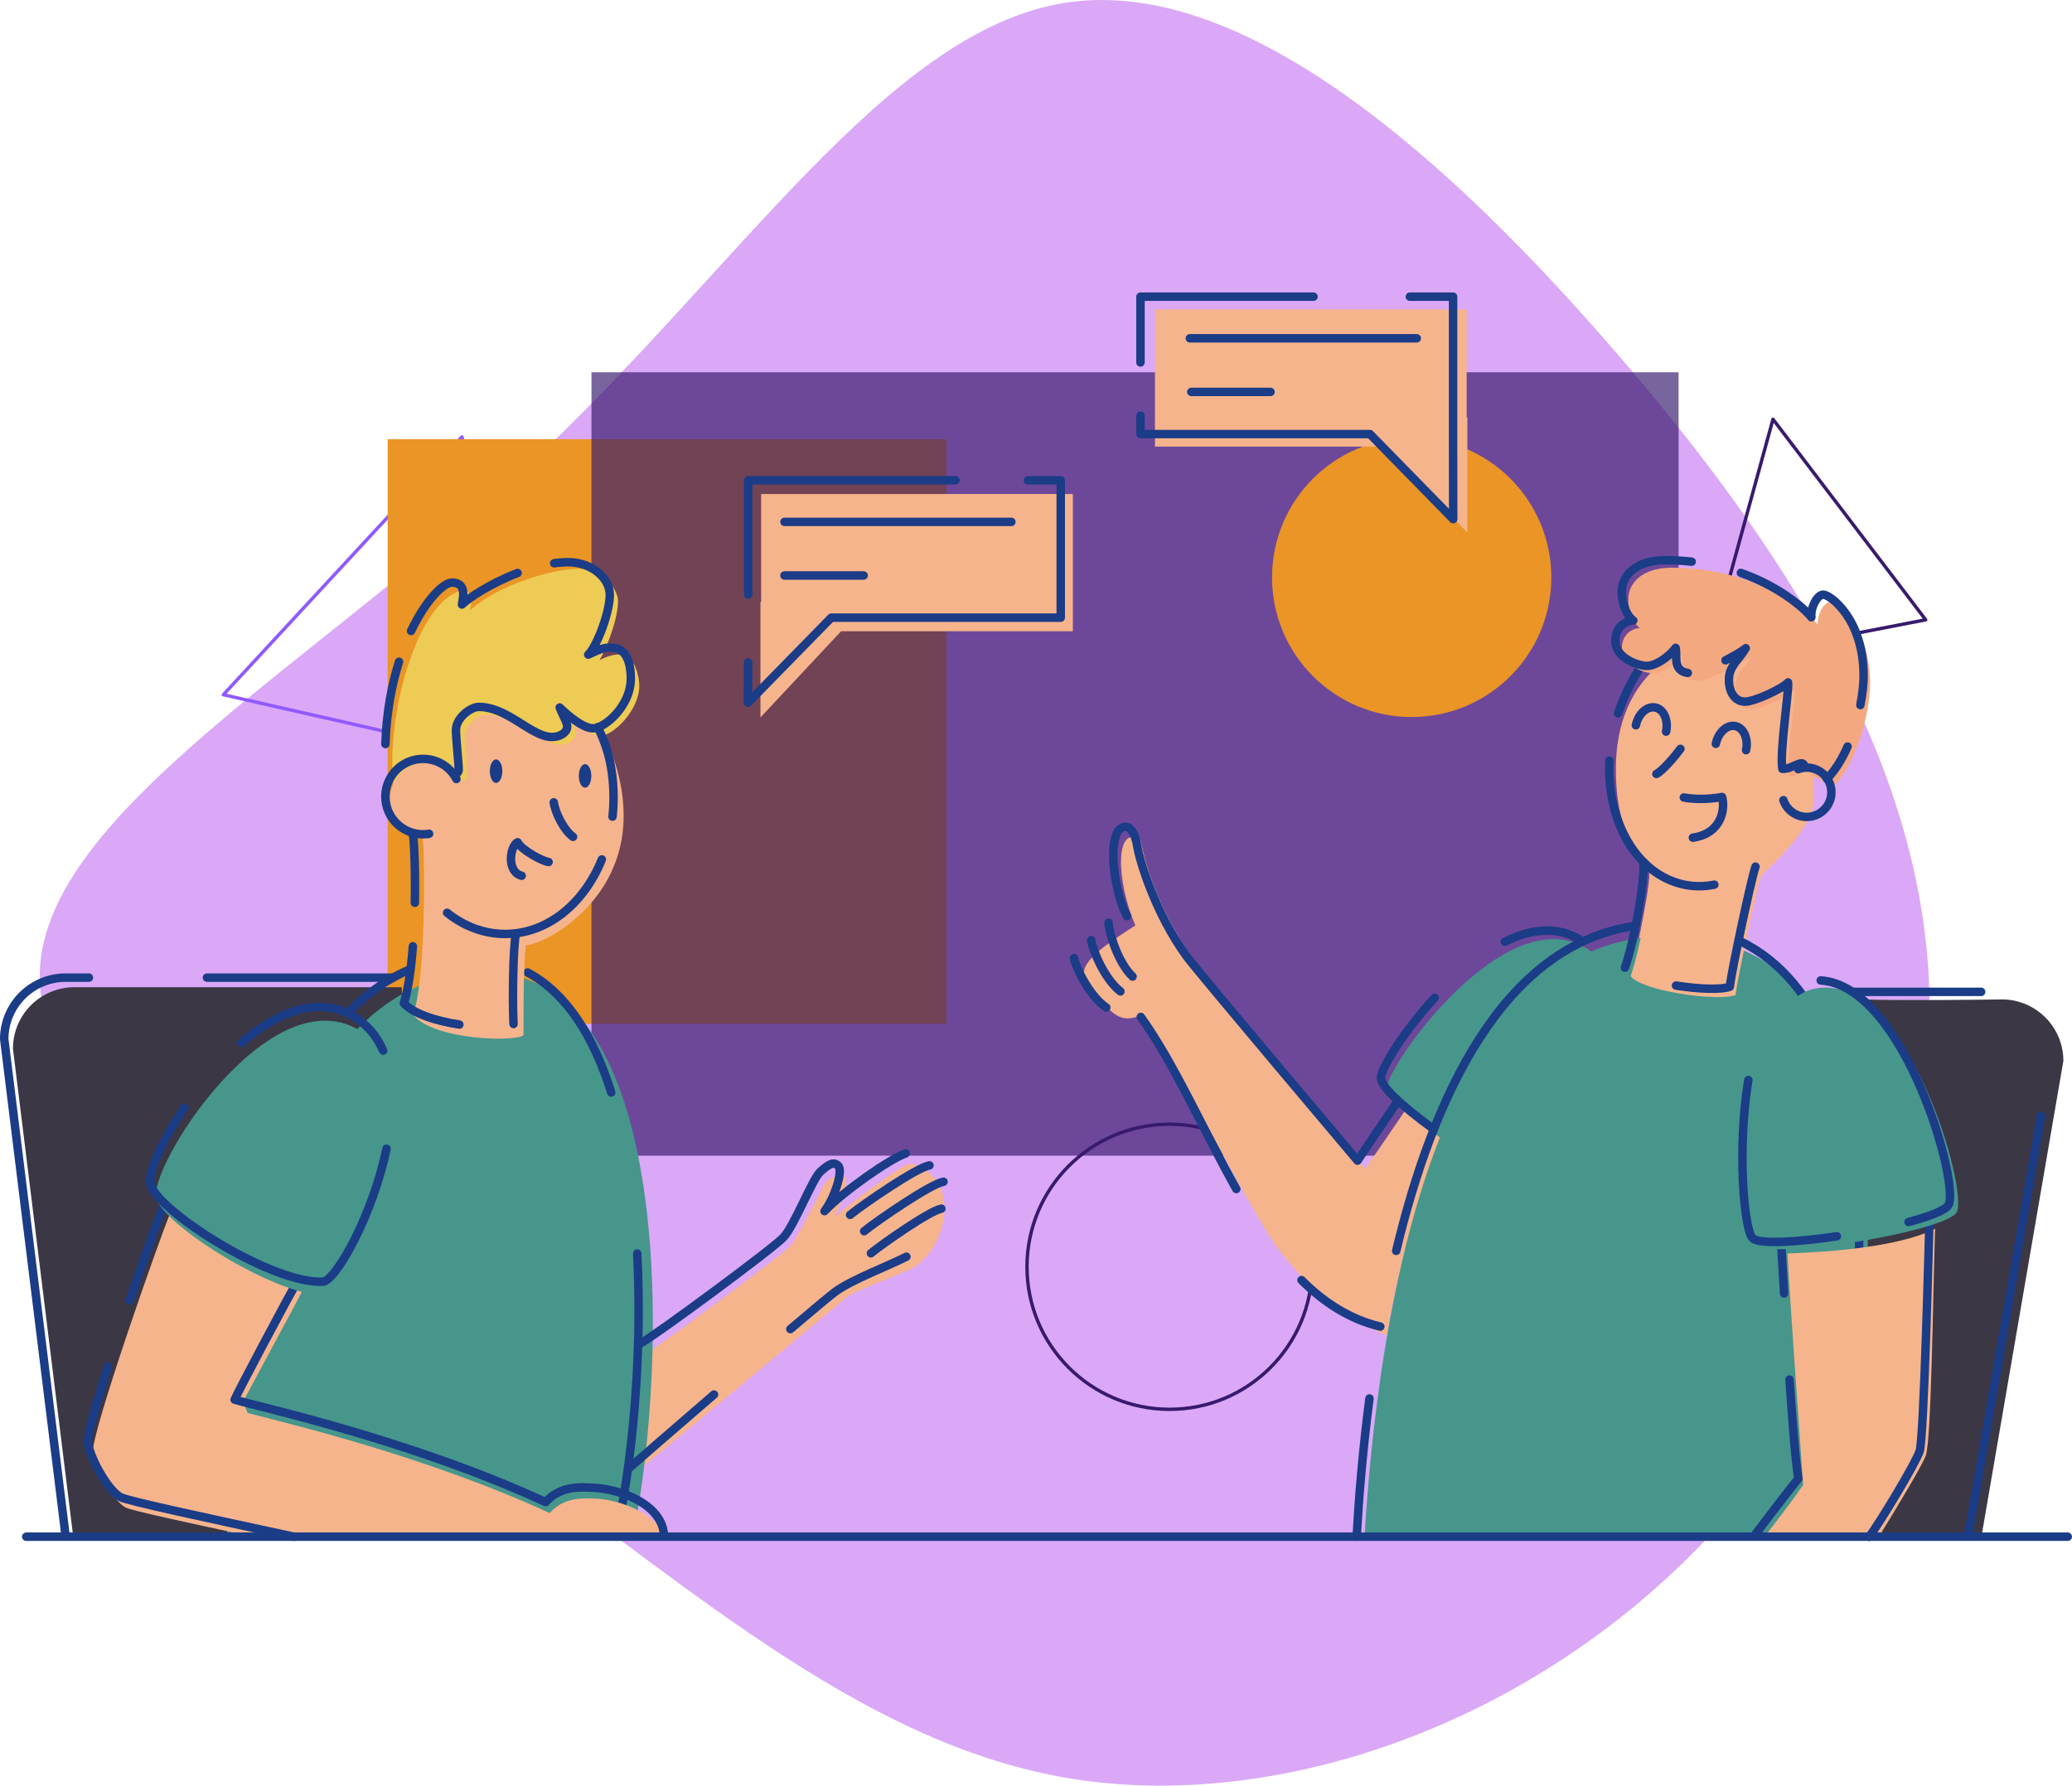 <svg xmlns="http://www.w3.org/2000/svg" viewBox="0 0 6120.9 5275.15"><defs fill="#000000"><style>.cls-1{fill:#daa8f7;}.cls-2,.cls-3,.cls-9{fill:none;stroke-linecap:round;stroke-linejoin:round;}.cls-2{stroke:#9159fc;}.cls-2,.cls-3{stroke-width:10px;}.cls-3{stroke:#381a6d;}.cls-4{fill:#ea9525;}.cls-5{fill:#381a6d;opacity:0.67;isolation:isolate;}.cls-6{fill:#f6b48d;}.cls-7{fill:#3c3744;}.cls-8{fill:#46968c;}.cls-9{stroke:#1b3c87;stroke-width:25px;}.cls-10{fill:#eecb55;}.cls-11{fill:#1b3c87;}.cls-12{fill:#f4a880;}</style></defs><title>drawkit-grape-pack-illustration-4</title><g id="Layer_2" data-name="Layer 2"><g id="Layer_1-2" data-name="Layer 1"><path class="cls-1" d="M4777.44,1045.43C5275.3,1621.76,5660,2231.55,5697.26,2877.35c36,645.81-276.59,1328.92-774.45,1785.61-496.57,456.7-1179.68,687-1765,590.49-584.06-97.77-1072.91-522.31-1693-979C846,3817.76,94.72,3328.9,117.87,2864.49c21.87-465.7,818.19-908.25,1438.27-1485.87C2176.21,802.29,2618.76,92.16,3144.92,8.54S4280.87,469.09,4777.44,1045.43Z" fill="#000000"/><path class="cls-2" d="M659.78,2052.34l352.41-380.77L1364.6,1290.8l153.55,495.58L1671.71,2282l-506-114.81Z" fill="#000000"/><path class="cls-3" d="M5237.57,1238.58l-197.18,718.05L5688.69,1831Z" fill="#000000"/><path class="cls-4" d="M1145.14,1297.46H2795.69V3024.25H1145.14Z" fill="#000000"/><path class="cls-5" d="M1747.26,1099.76H4958.67V3414.13H1747.26Z" fill="#000000"/><path class="cls-4" d="M3757.75,1705.78c0-227.82,184.69-412.5,412.5-412.5s412.51,184.68,412.51,412.5-184.69,412.5-412.51,412.5S3757.75,1933.6,3757.75,1705.78Z" fill="#000000"/><path class="cls-3" d="M3033.84,3742.32c0-232.59,188.56-421.15,421.15-421.15s421.14,188.56,421.14,421.15S3687.58,4163.46,3455,4163.46,3033.84,3974.91,3033.84,3742.32Z" fill="#000000"/><path class="cls-6" d="M4332.74,913.82v319.25l2,0v340.81l-238.12-254.6H3411.93V913.82Z" fill="#000000"/><path class="cls-6" d="M2248.45,1459.45V1778.7l-2,0v340.81l238.13-254.59h684.71V1459.45Z" fill="#000000"/><path class="cls-6" d="M4773.45,2273.13c0,228.33,99.24,269.73,99.24,311.14s-45,268.51-57.84,298.35c33.49,46.88,269.73,71.24,314.79,59.06,3.65-44.45,60.28-333.67,73.07-353.15s155.87-134,155.87-228.94c0-212.5-14-495-155.26-495C5031.61,1864.57,4773.45,1948,4773.45,2273.13Z" fill="#000000"/><path class="cls-7" d="M5486.22,2952.49c-110.46,2.74-349.13,45.53-349.13,45.53-1.37,116.6,30.42,1352.47,35.22,1538.39h681.62L6095.4,3134.14a181.64,181.64,0,0,0-181.65-181.65s-293.37,4.25-407.28,0C5500.35,2952.29,5493.58,2952.3,5486.22,2952.49Z" fill="#000000"/><path class="cls-6" d="M1903,4002.43C1941.87,3981,2317.52,3703,2338.06,3677s94.27-174.55,100.47-184.24,45.64-27.81,50.57-23.63c30.26,25.69-18.24,113.15-24,126.52,28.17-25.71,206.39-165.06,228.23-158.21,157,49.29,98.25,258.81-.42,309.86-27,14-174.83,70.42-189,82.78s-636,530.08-649.93,540C1846.21,4334.39,1864.06,4023.83,1903,4002.43Z" fill="#000000"/><path class="cls-6" d="M4154.11,3276.08c-26.76,39.61-94.44,138.43-121.21,177-287.91-378.81-586-598.17-664.25-972-75.76-48.21-71.41,123.84-14.5,252.64-88.85,56.84-173,113.85-147.15,156,99,161.17,128.79,110.46,165.77,113.78S3706,3614.1,3791.35,3709.62c62.9,70.41,111.77,152.73,306.2,236.38,20.9-177.94,151.93-599.27,178.68-631.25C4252.2,3297.55,4180.87,3236.48,4154.11,3276.08Z" fill="#000000"/><path class="cls-8" d="M4249.67,3357.6c-89.15-68-149.42-121.52-151-146.65-3.77-59.43,352.43-565.88,594.8-405.27C4796.3,2880.4,4426,3489.12,4249.67,3357.6Z" fill="#000000"/><path class="cls-9" d="M4445.43,2782.1c78.1-38.74,158.23-48.46,228.73-1.74" fill="#000000"/><path class="cls-9" d="M4230.38,3332.28c-90.48-66.18-149.42-121.52-151-146.65-1.63-25.7,64-135,158.68-237.73" fill="#000000"/><path class="cls-8" d="M4919.22,2765.74c-712.79,6.51-855,1230.58-888,1770.67h1349.4c170.27-529.81,296.16-1660.16-349.44-1762.17A681.66,681.66,0,0,0,4919.22,2765.74Z" fill="#000000"/><path class="cls-7" d="M219.9,2916.42A181.65,181.65,0,0,0,38.25,3098.08s130.67,1058,178.31,1443.66h982.19c-.09-62.22-2-1374.53-12.06-1625.32Z" fill="#000000"/><path class="cls-8" d="M1435.34,2873c-653.51,0-782.65,1139.83-763.63,1668.72H1869.5C1976.13,4018,1993.82,2873,1435.34,2873Z" fill="#000000"/><path class="cls-9" d="M1882.44,3703.12c16.19,309-16.62,630.73-62.88,836.37" fill="#000000"/><path class="cls-9" d="M1558.61,2872.88c116.35,61.92,195.63,191.24,247.06,354.53" fill="#000000"/><path class="cls-9" d="M1037,2982.8c51.66-51,109.25-91.57,173.33-118.79" fill="#000000"/><path class="cls-9" d="M1890.38,3969.79c43.9-23.11,391.41-280,423.71-314.09s86-173.8,109.49-194.47,39.13-32,53.11-16.59-10.57,92.72-41,133.29c57.36-59.54,192.31-154,240-170.56" fill="#000000"/><path class="cls-9" d="M2109.24,4119.72c-122.41,105.47-233.18,201.63-252.66,219.08" fill="#000000"/><path class="cls-9" d="M2677.62,3712.56c-53.52,27.27-159.16,67.06-208,101.92-13.94,9.95-66.25,53.68-134.91,112" fill="#000000"/><path class="cls-9" d="M2511.29,3589c16.66-13.8,68.3-50.7,119.76-84,47.79-31,95.43-58.82,114.73-62.21" fill="#000000"/><path class="cls-9" d="M2552.78,3637.22c16.66-13.79,68.3-50.7,119.76-84,47.79-30.95,95.43-58.81,114.73-62.2" fill="#000000"/><path class="cls-9" d="M2572.77,3702.45c14.8-12.44,60.65-45.72,106.33-75.77,42.44-27.91,84.73-53,101.87-56.09" fill="#000000"/><path class="cls-6" d="M5202.93,2584.88c-13,37.1-71.55,311.56-75.88,354.85-55,19.79-281.27-13.07-309.72-56.36,27.83-81.63,57.41-243.59,54.93-311.62" fill="#000000"/><path class="cls-9" d="M4800.32,2858.73c27.83-81.63,57.41-243.59,54.93-311.61" fill="#000000"/><path class="cls-9" d="M5185.92,2560.24c-13,37.11-71.55,311.56-75.88,354.85-26.73,9.61-93.82,6.81-159-3.58" fill="#000000"/><path class="cls-9" d="M4779.8,2107.48c17.47-52.19,43.41-103.22,69.91-141.77" fill="#000000"/><path class="cls-9" d="M5064.4,2613.49c-29.82,6-60.07,6.21-89.85-.16-139.41-29.81-228.16-185.25-220.27-366.31" fill="#000000"/><path class="cls-9" d="M5139.37,2779.77c498.73,240,370.55,1285.89,208.27,1759.3" fill="#000000"/><path class="cls-9" d="M4124.52,3695.35C4233.81,3239,4439.4,2795.13,4826,2735.65" fill="#000000"/><path class="cls-9" d="M4007.74,4539.56c6.07-108.79,17.26-251.12,37.84-408.25" fill="#000000"/><path class="cls-9" d="M5286.48,4075.46c9,133,18.79,255.82,26.32,292.48-39.78,48.37-132.27,171.22-132.27,171.22" fill="#000000"/><path class="cls-9" d="M5261.48,3669.45c1.14,16.67,4.46,75.13,9,151.87" fill="#000000"/><path class="cls-9" d="M4129.17,3252.46c-13.34,19.52-118.86,176.32-118.86,176.32s-472-558.51-504-602.29C3410.62,2695.75,3365,2536.08,3359.75,2501c-5-33.14-21-72.26-48.73-53.92-43.78,33-15.16,201.77,18.45,259.44" fill="#000000"/><path class="cls-9" d="M3274.76,2725.82c1.14,29.1,27.89,118.55,71,159.14" fill="#000000"/><path class="cls-9" d="M3223.49,2777.55c4,28.84,39.46,115.22,86.4,151.35" fill="#000000"/><path class="cls-9" d="M3172.63,2830.51c5.74,28.55,46.33,112.63,95.36,145.87" fill="#000000"/><path class="cls-9" d="M3652.21,3512.68c-97.74-173.55-180.68-366.94-282.21-508.48" fill="#000000"/><path class="cls-9" d="M4077.63,3919.1c-90.36-21.75-166.35-71-232.85-137.41" fill="#000000"/><path class="cls-9" d="M4832.51,2142.63c7.19-34.13,33-57.59,57.67-52.4s38.83,37.06,31.65,71.2" fill="#000000"/><path class="cls-9" d="M5068.75,2197.44c7.18-34.13,33-57.59,57.67-52.4s38.83,37.06,31.65,71.2" fill="#000000"/><path class="cls-9" d="M4964.19,2212.23c-14.65,20.26-53,65.46-71.07,74.19" fill="#000000"/><path class="cls-9" d="M4974.19,2356c21,4.23,66.72,7.21,113-1.54,9.54,33.91,0,107.83-86.24,120.19" fill="#000000"/><path class="cls-9" d="M611.32,2888.11H1161" fill="#000000"/><path class="cls-9" d="M194,4539.2,12.5,3069.77a181.66,181.66,0,0,1,181.67-181.66h68.44" fill="#000000"/><path class="cls-9" d="M5852.52,2930.08H5472.3" fill="#000000"/><path class="cls-9" d="M5813.75,4539.49l215.69-1243.12" fill="#000000"/><path class="cls-9" d="M2209.93,1957l-.18,118.91,245.9-251.22h677.88V1418.77h-97.2" fill="#000000"/><path class="cls-9" d="M2822.62,1418.77h-612.5v337.74" fill="#000000"/><path class="cls-9" d="M2317.36,1541.73h670.31" fill="#000000"/><path class="cls-9" d="M2317.36,1700.14h234" fill="#000000"/><path class="cls-9" d="M4164.82,876.46h127.69v405.93l.37,251.22L4047,1282.39H3369.1v-54.61" fill="#000000"/><path class="cls-9" d="M3369.1,1070.9V876.46h511.14" fill="#000000"/><path class="cls-9" d="M4185.27,999.42H3515" fill="#000000"/><path class="cls-9" d="M3753.24,1157.83h-234" fill="#000000"/><path class="cls-6" d="M501.46,3584.11l.69,1.78c-23.81,53.37-237.19,657.46-227.81,707.52,9.43,50.39,59.44,139.21,96.22,159.75,16.81,9.41,185.18,45.46,386,88.58H1967.69c-24.74-63-128.13-114.95-223.79-115.14-32.45-1.07-83.22,1.15-120.09,43.29-364.87-168.4-773.59-264.65-892.41-295.59l-13-33.66c39.51-75.57,158.62-294.25,175.25-328.31C830.35,3780.16,505.82,3586.72,503,3585l-.21-.6c0,.07-.13.28-.16.35Z" fill="#000000"/><path class="cls-9" d="M318.55,4037.81c-36,113.43-62.47,206.83-59,225.24,9.43,50.38,59.41,139.17,96.19,159.73,20.34,11.36,258.6,62.09,512.74,117" fill="#000000"/><path class="cls-9" d="M486.19,3553.78c-9.38,20.35-55.08,147.11-103,288.22" fill="#000000"/><path class="cls-9" d="M881.79,3779.93c-24.63,40.1-184.64,342.37-188.67,355,75.66,22.11,525.09,120.86,918.87,302.61,36.88-42.15,87.63-44.36,120.08-43.28,110.44.21,229.35,57.34,229.35,145" fill="#000000"/><path class="cls-8" d="M1059.75,3042.47c272.37,159.25-13.08,765.11-86.78,784.38-144.83,10-478.35-199.1-510.45-283.74S791,2885.31,1059.75,3042.47Z" fill="#000000"/><path class="cls-9" d="M1141.8,3393.71c-40.56,193.68-145.22,381.87-185.78,392.48-144.83,10-478.35-199.11-510.45-283.76-11.76-31,29.21-127.65,99.07-229.89" fill="#000000"/><path class="cls-9" d="M713,3080.77c104.54-89.76,224.27-140.7,329.84-79,42,24.57,70.77,59.78,89.07,101.83" fill="#000000"/><path class="cls-6" d="M1220.14,2997.36c39.66-107.81,33.53-470.22,29.6-506.07-4.74-43.27-37.32-355.3,40.91-421.22s198.47-139.79,269.45-134.72,282.22,217.63,282.22,475-234,380.31-288.89,382c-7.5,57.15-6.92,210.12-6.92,265.53C1524,3079.47,1277.67,3072.21,1220.14,2997.36Z" fill="#000000"/><path class="cls-10" d="M1259.2,2265.68c-36.67-2.24-65.15,30.84-95.77,62.41C1136,2125,1231.69,1767.87,1369,1743.44c23.6.93,26.57,32.21,19.68,59.74,86.13-78.56,247.91-122.21,316.58-122.79,89,0,120.46,70.19,120.46,94.28,0,61-40,152.14-54.71,175.74,23.54-12.52,42.4-17.09,60.59-17.09,45.78,0,57,71,57,92.16,0,73.84-78.19,149-117,149-18.19,0-68.47-28.33-83.71-49.47,5.37,15.7,11.33,20.1,11.55,44.23.17,19.91-28.77,30.84-46,30.84-45.62,0-136.06-89-218.8-89-27.53,0-62.27,39.45-62.27,61.69S1384,2300,1377,2303.65c-21.36,16.83-31.27-33.23-116.07-38.67" fill="#000000"/><path class="cls-9" d="M1777.92,2538.88c-52.85,130.67-160.88,220.21-285.57,220.21-63.14,0-122-23-171.6-62.6" fill="#000000"/><path class="cls-9" d="M1765.89,2148.79c31.51,62.26,46.55,129.07,46.55,208.3a509.08,509.08,0,0,1-3,55.36" fill="#000000"/><path class="cls-9" d="M1517,3025.08c-3.45-63.75-1.5-229.93,7.11-266.11" fill="#000000"/><path class="cls-9" d="M1219.66,2795.48c-5,65.13-13.3,126.11-26.6,168.15,25.34,29.72,93.29,52.45,164,63.09" fill="#000000"/><path class="cls-9" d="M1219.48,2462.81c3.89,18.6,7.78,104.86,6,204.19" fill="#000000"/><path class="cls-11" d="M1447,2278.2c0-19.23,8.27-34.83,18.48-34.83s18.47,15.6,18.47,34.83-8.27,34.83-18.47,34.83S1447,2297.44,1447,2278.2Z" fill="#000000"/><path class="cls-11" d="M1709.86,2292.13c0-19.23,8.27-34.82,18.47-34.82s18.48,15.59,18.48,34.82-8.27,34.83-18.48,34.83S1709.86,2311.37,1709.86,2292.13Z" fill="#000000"/><path class="cls-9" d="M1635.8,2370.21c4.33,30.69,29.4,82.12,57.06,102" fill="#000000"/><path class="cls-9" d="M1620.68,2546.56c-19-2.59-79.54-35-91.64-58.35-22.48,10.81-33.72,87.31,12.1,99" fill="#000000"/><path class="cls-9" d="M1766.32,2148.68a45.32,45.32,0,0,1-14.83,2.9c-36.62,0-98.11-61.5-98.11-61.5,13.82,33.86,22.11,43.53,22.11,57.35s-17.28,29-42.83,29.71c-62.24,1.77-131-88.72-218.36-88.72-22.77,0-67.26,31.17-67.26,68.84,0,25.42,8,98.5,8,116,0,7-4,11.68-11.46,14.81" fill="#000000"/><path class="cls-9" d="M1637.14,1663.91A318.46,318.46,0,0,1,1679,1661c67.71,0,122.29,45.6,122.29,96.73s-38,152-63.57,176.19c33.86-15.2,43.53-20.73,67-20.73,49.52,0,58.73,52.51,58.73,91.89,0,69.13-58.15,129.87-97.1,143.58" fill="#000000"/><path class="cls-9" d="M1214.29,1864.09c44.55-93.44,96.58-143,120.72-143,46.61,0,31.5,49.13,29.61,64.88,17-17.43,83.8-62.38,164.45-93.33" fill="#000000"/><path class="cls-9" d="M1138.49,2198.11c3.23-94.18,18.85-175.57,40.22-243.13" fill="#000000"/><path class="cls-6" d="M1280.43,2473.85a111.32,111.32,0,1,1,80.75-161.79" fill="#000000"/><path class="cls-9" d="M1267.61,2463.17a111.32,111.32,0,1,1,80.75-161.79" fill="#000000"/><path class="cls-6" d="M5716.5,3629.83c-81.5,41.85-238,66.27-436,73.19,5.5,116.25,32.1,482.79,46.25,683.94-30.82,44.95-75.84,103.66-111.69,149.45h337.22c52.81-85,125.77-206.9,136.59-235.95C5705.5,4255.81,5710.19,3823.6,5716.5,3629.83Z" fill="#000000"/><path class="cls-9" d="M5700.08,3592.52c-1.5,53.19-16.48,657-29.21,694.46s-116,208.64-149,253" fill="#000000"/><path class="cls-8" d="M5357.89,2921.42c273.7-59.76,461.59,605.44,421.54,661.37s-533.34,137.08-577.38,97S5128.68,2971.47,5357.89,2921.42Z" fill="#000000"/><path class="cls-9" d="M5426.29,3652.29c-118.9,17.53-228.76,23.9-248.49,5.94-25.83-23.52-46.61-263.26-13.08-467.51" fill="#000000"/><path class="cls-9" d="M5378.54,2896.4c249,15.89,414.46,612,376.65,664.83-11,15.39-56.35,32.69-117.19,48.85" fill="#000000"/><path class="cls-12" d="M5416.11,2322.78c70.3-69.66,108.34-221.09,108.34-303.89,0-170.23-100.13-240.1-118.86-240.1s-38.41,39.39-35.41,66.94c-16.91-23.46-165.29-168.6-432.75-168.6-74.09,0-127.3,35.89-127.3,94.91,0,26.84,12.43,68.73,34,83.13-21.93,1.63-53,17.31-53,60.87,0,49.76,66.77,73.3,93.27,73.3s65.78-27.49,84.76-53.34c5.9,28.47-11.92,74.86,50.08,75.27,26.18.17,136.46-55.64,157.08-74.29-20.94,36-49.74,52.53-49.74,93.27,0,38.11,18.65,64.8,47.45,64.8s111.92-39.27,127.31-57c3.27,25.86-25.56,206.29-16.88,255.48,28.94,2.17,64.46-34.68,64.92-4.47" fill="#000000"/><path class="cls-9" d="M5097.28,1950.73c27.13-13.93,51.27-28.14,59.85-35.9-20.94,36-49.74,52.52-49.74,93.27,0,38.11,18.65,64.79,47.45,64.79s111.92-39.27,127.3-56.94c3.28,25.85-25.55,206.28-16.87,255.47,28.94,2.18,64.46-34.67,64.92-4.46" fill="#000000"/><path class="cls-9" d="M4997.33,1659.34a710.26,710.26,0,0,0-79.1-4.36c-74.09,0-127.31,35.89-127.31,94.91,0,26.83,12.44,68.72,34,83.12-21.93,1.64-53,17.32-53,60.87,0,49.77,66.76,73.31,93.27,73.31s65.78-27.49,84.76-53.35c5.4,26.06-9.07,67.14,36,74.22" fill="#000000"/><path class="cls-9" d="M5495.66,2083.06c6.34-32.13,9.59-62.15,9.59-86.33,0-170.22-100.13-240.1-118.86-240.1S5348,1796,5351,1823.57c-11.36-15.75-82.07-86.44-208.36-131.13" fill="#000000"/><path class="cls-9" d="M5396.91,2300.63c24.27-24.06,44.7-57.86,61.05-95.22" fill="#000000"/><path class="cls-9" d="M5312.19,2272.21a72.78,72.78,0,1,1-43.81,91.72" fill="#000000"/><path class="cls-9" d="M77.5,4539.73H6108.4" fill="#000000"/></g></g></svg>